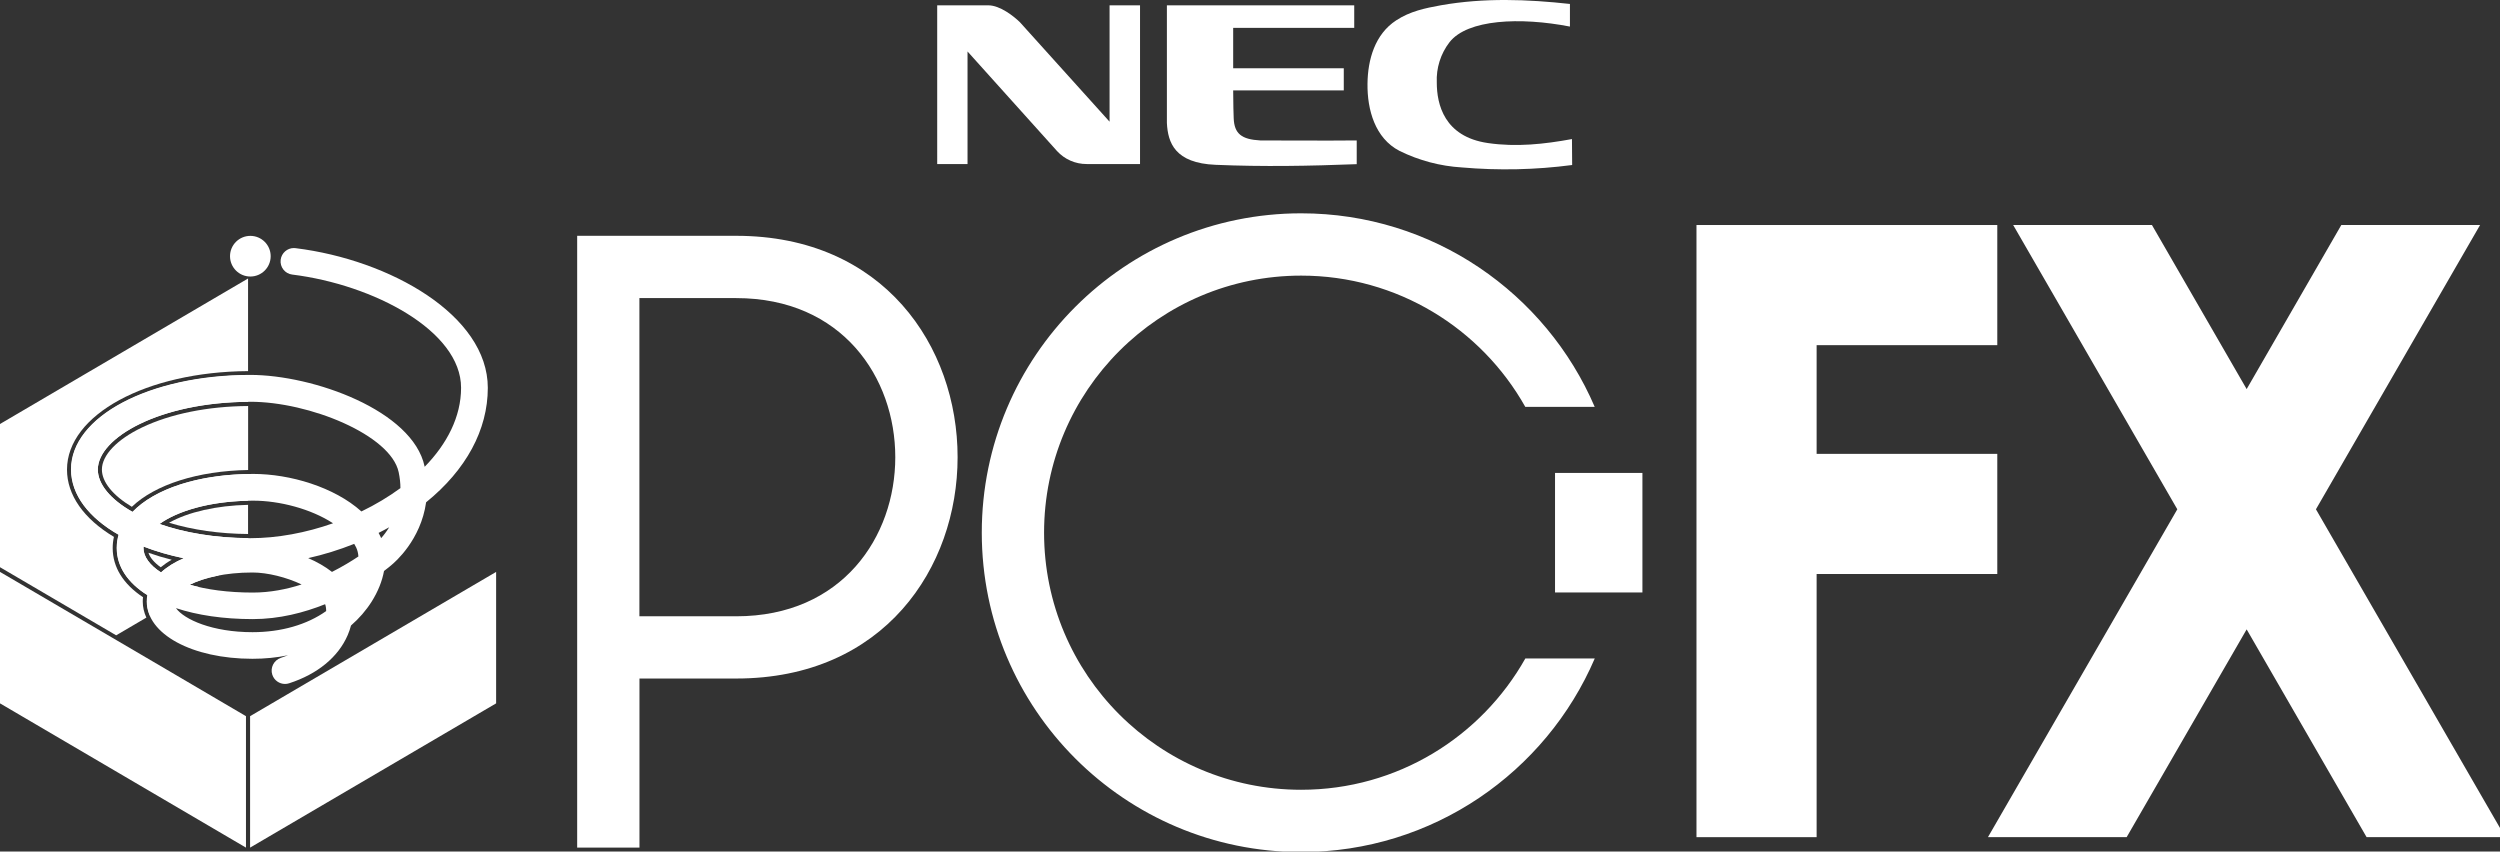 <?xml version="1.0" encoding="UTF-8" standalone="no"?>
<svg
   height="218"
   viewBox="0 0 640 218"
   width="640"
   version="1.1"
   id="svg17"
   sodipodi:docname="pcfx.svg"
   inkscape:version="1.3.2 (091e20e, 2023-11-25)"
   xmlns:inkscape="http://www.inkscape.org/namespaces/inkscape"
   xmlns:sodipodi="http://sodipodi.sourceforge.net/DTD/sodipodi-0.dtd"
   xmlns="http://www.w3.org/2000/svg"
   xmlns:svg="http://www.w3.org/2000/svg">
  <rect x="0" y="0" width="640" height="218" fill="#333333" stroke="none"/>
  <defs
     id="defs17" />
  <sodipodi:namedview
     id="namedview17"
     pagecolor="#ffffff"
     bordercolor="#000000"
     borderopacity="0.25"
     inkscape:showpageshadow="2"
     inkscape:pageopacity="0.0"
     inkscape:pagecheckerboard="true"
     inkscape:deskcolor="#d1d1d1"
     inkscape:zoom="1"
     inkscape:cx="316.5"
     inkscape:cy="125"
     inkscape:window-width="1312"
     inkscape:window-height="449"
     inkscape:window-x="0"
     inkscape:window-y="39"
     inkscape:window-maximized="0"
     inkscape:current-layer="svg17" />
  <g
     id="g2">
    <g
       id="g1"
       transform="scale(0.167,0.167)">
      <g
         id="g19">
        <g
           id="g18">
          <g
             fill="#ffffff"
             transform="matrix(1.002,0,0,1.002,0,-0.048)"
             id="g17">
            <path
               d="m 1433.8,8.2 h 78.2 c 17.9,0 39,16.7 48.4,25.9 l 137.1,152.1 V 8.2 h 46.6 V 251 h -81.6 c -17.2,0.1 -33.7,-7.1 -45.3,-19.8 L 1480.2,78.8 V 251 h -46.4 z"
               id="path1" />
            <path
               d="m 2405.2,252.5 c -56,7.4 -112.6,8.6 -168.8,3.7 -33.1,-2 -65.5,-10.6 -95.3,-25.3 -37.6,-19.4 -49.5,-63.1 -49,-102.8 0.4,-36.6 11.2,-75.6 43.9,-96.9 21.4,-14 44.3,-18.7 68.5,-23.1 66.3,-11.7 132.6,-9.1 197.3,-2 V 40.7 C 2325.5,25.9 2245,29.6 2217.6,64.6 c -13.6,17.6 -20.5,39.5 -19.5,61.8 0,33 11.2,82.8 78.2,92.5 43.6,6.4 86.7,1.6 128.6,-6.1 z"
               id="path2" />
            <path
               d="m 1927.7,214.9 c 6.8,0 111.7,0.5 147.9,0 v 36.3 c -72.7,2.8 -142.5,4.1 -216,1 -62.2,-2.6 -72.9,-33.8 -74.4,-64 V 8.2 h 286.6 v 34.5 h -185.2 v 61.8 h 169.2 v 33.8 h -169.2 c 0,18.3 0.6,39 0.8,42.8 1,23.5 11.9,32.2 40.6,33.8"
               id="path3" />
            <path
               d="M 1126.3,360.8 H 952.3 883 v 936 h 95.3 v -258.7 h 148.1 c 451.5,0 451.5,-677.3 -0.1,-677.3 z m 0,582.1 H 978.2 V 456.1 h 148.1 c 324.5,0 324.5,486.8 0,486.8 z"
               id="path4" />
            <path
               d="m 1990.6,1208.3 c -217.3,0 -393.3,-176.1 -393.3,-393.3 0,-217.2 176.1,-393.3 393.3,-393.3 147.3,0 275.6,81 342.9,200.8 h 106.2 C 2365,448.4 2192,326.4 1990.6,326.4 1720.7,326.4 1502,545.2 1502,815 c 0,269.8 218.8,488.6 488.6,488.6 201.5,0 374.4,-122 449.2,-296.2 h -106.2 c -67.5,119.9 -195.7,200.9 -343,200.9 z"
               id="path5" />
            <path
               d="m 2379,723.6 h 133.7 V 906.4 H 2379 Z"
               id="path6" />
            <path
               d="M 3055.6,878.2 V 694.4 H 2779.2 V 528.1 h 276.4 V 344.3 h -276.4 -142.9 -40.9 v 936.5 h 183.8 V 878.2 Z"
               id="path7" />
            <path
               d="m 3543.1,779.2 251.1,-434.9 h -212.3 l -144.8,251 -144.9,-251 h -212.3 l 251.1,434.9 -289.7,501.6 h 212.2 l 183.6,-317.9 183.5,317.9 h 212.2 z"
               id="path8" />
            <path
               d="m 365.4,1121.2 -19,11.2 -208,-122.1 17.5,-10.2"
               id="path9" />
            <circle
               cx="383"
               cy="392"
               r="31.1"
               id="circle9" />
            <path
               d="m 290.4,894.6 c 11,-5.5 25.4,-10.4 42.8,-13.8 l 46.4,-27.2 v -30.3 c -52.3,-0.4 -98.5,-8.7 -135.5,-21.7 27,-19.4 75,-34.2 135.5,-35.5 v -40.8 c -79.5,1.4 -143.9,23.6 -176.8,57.9 -33.8,-19.1 -53.1,-42.5 -53.1,-64.8 0,-48.6 94.3,-102.7 229.9,-103.6 V 574 c -152.1,1 -270.7,64 -270.7,144.4 0,39 27.4,74 72.8,99.9 -1.9,6.5 -2.9,13.3 -2.9,20.3 0,28.6 17.1,53.4 46.9,72.1 -0.6,3.2 -0.9,6.5 -0.9,9.8 0,7.4 1.7,14.5 4.6,21.3 l 74.5,-43.7 c -4.7,-1.1 -9.3,-2.3 -13.5,-3.5 z m -44,-18.8 c -17.5,-11.2 -26.9,-24.3 -26.9,-37.3 0,-0.8 0,-1.6 0.1,-2.3 18.8,7.3 39.4,13.3 61.5,17.9 -13.9,6 -25.6,13.3 -34.7,21.7 z"
               id="path10" />
            <path
               d="m 245.9,867.9 c 5,-4.1 10.6,-8 16.8,-11.5 -12.4,-3.1 -24.3,-6.7 -35.6,-10.7 2.4,7.5 8.9,15.1 18.8,22.2 z"
               id="path11" />
            <path
               d="m 379.5,817 v -44.6 c -47.9,1 -91.6,10.9 -120.9,27.4 36.2,11 77.5,16.9 120.9,17.2 z"
               id="path12" />
            <path
               d="m 155.9,718.4 c 0,18.9 16.6,39.5 45.8,57 35.8,-34.2 101.4,-55 177.9,-56.3 v -97.9 c -61.4,0.4 -118.9,12 -162.1,32.7 -38.6,18.4 -61.6,42.6 -61.6,64.5 z"
               id="path13" />
            <path
               d="m 416.6,1032.3 c 2.8,8.6 10.8,14.1 19.4,14.1 2.1,0 4.2,-0.3 6.3,-1 43.4,-14 75.2,-40.2 89.6,-73.6 2.1,-4.9 3.8,-9.8 5.1,-14.8 12.4,-10.8 23.1,-23.1 31.7,-36.7 9.6,-15.3 16,-31.2 18.8,-46.7 6.3,-4.7 10.2,-8.1 11.5,-9.2 5.1,-4.2 44.8,-38.1 52.9,-95.9 61.2,-49.6 94.4,-110.8 94.4,-175.1 0,-111 -149.5,-195.8 -294.1,-213.7 -0.9,-0.1 -1.7,-0.2 -2.6,-0.2 -10.1,0 -18.9,7.6 -20.2,17.9 -1.4,11.2 6.6,21.4 17.7,22.7 124.2,15.4 258.3,86 258.3,173.2 0,44.4 -21.5,85.8 -55.7,120.9 0,-0.2 -0.1,-0.4 -0.1,-0.6 -18.2,-85.5 -170.2,-140 -266.8,-140 -153.8,0 -274.2,63.5 -274.2,144.5 0,39 27.4,74 72.8,99.9 -1.9,6.5 -2.9,13.3 -2.9,20.3 0,28.6 17.1,53.4 46.9,72.1 -0.6,3.2 -0.9,6.5 -0.9,9.8 0,50 69.5,87.7 161.7,87.7 18.9,0 37.2,-1.8 54.5,-5.4 -3.5,1.4 -7.1,2.7 -11.1,4 -10.6,3.6 -16.5,15.1 -13,25.8 z M 507.9,875 c -10.6,-8.3 -23.1,-15.4 -36.4,-21.1 23.8,-5.3 47.5,-12.7 70.4,-21.8 1.1,1.8 2.1,3.6 3,5.5 1.9,4.1 3.1,8.7 3.4,13.8 -10.6,7.1 -24.4,15.5 -40.4,23.6 z m -125,-51.6 c -53.8,0 -101.2,-8.5 -139,-21.7 28.3,-20.3 79.1,-35.7 143.5,-35.7 40.2,0 88.5,12.6 122.1,34.6 -41.4,14.6 -85.2,22.8 -126.6,22.8 z m 78.5,70.8 c -23,7.4 -48.3,12.4 -74.6,12.4 -38.1,0 -70.6,-4.6 -96.6,-12 20.8,-10.5 53.8,-18.7 96.1,-18.7 22.9,0 52.1,7.3 75.1,18.3 z m 121.7,-70.9 c -0.5,-1.1 -1,-2.2 -1.5,-3.3 -0.8,-1.6 -1.6,-3.1 -2.4,-4.7 5.5,-2.8 10.9,-5.6 16.2,-8.6 -4.2,6.8 -8.5,12.4 -12.3,16.6 z M 202.7,783.2 c -33.8,-19.1 -53.1,-42.5 -53.1,-64.8 0,-49 95.9,-103.7 233.4,-103.7 89.9,0 214.8,50.7 226.9,107.7 1.8,8.6 2.7,16.7 2.7,24.4 -18.3,13.4 -38.4,25.4 -59.7,35.7 -41.6,-37.5 -109.6,-57.4 -165.3,-57.4 -83.3,0 -150.8,22.6 -184.9,58.1 z m 16.8,55.3 c 0,-0.8 0,-1.6 0.1,-2.3 18.8,7.3 39.4,13.3 61.5,17.9 -13.9,6 -25.6,13.3 -34.8,21.7 -17.5,-11.2 -26.8,-24.4 -26.8,-37.3 z m 166.8,128.7 c -61.4,0 -104.4,-19.3 -117.1,-36.8 32.6,10.8 72.6,16.8 117.6,16.8 40.6,0 78.4,-9.9 110.6,-22.8 1,2.7 1.6,6.2 1.6,10.5 -29.3,20.8 -68.7,32.3 -112.7,32.3 z"
               id="path14" />
            <path
               d="m 382.6,1095.7 v 201.1 L 759,1076.1 V 875 Z"
               id="path15" />
            <path
               d="M 232.9,1011.5 0,875 v 201.1 l 376.3,220.7 v -201.1 z"
               id="path16" />
            <path
               d="M 0,648.7 V 867.8 L 177.7,972 223.9,944.9 c -3.5,-7.8 -5.5,-15.9 -5.5,-24.5 0,-2.3 0.1,-4.5 0.4,-6.7 -30.3,-20.1 -46.4,-46 -46.4,-75.1 0,-5.8 0.6,-11.6 1.9,-17.2 -46.3,-27.7 -71.8,-64.1 -71.8,-102.9 0,-83.9 121.4,-149.7 277,-150.7 V 426.1 Z"
               id="path17" />
          </g>
        </g>
      </g>
    </g>
  </g>
</svg>
